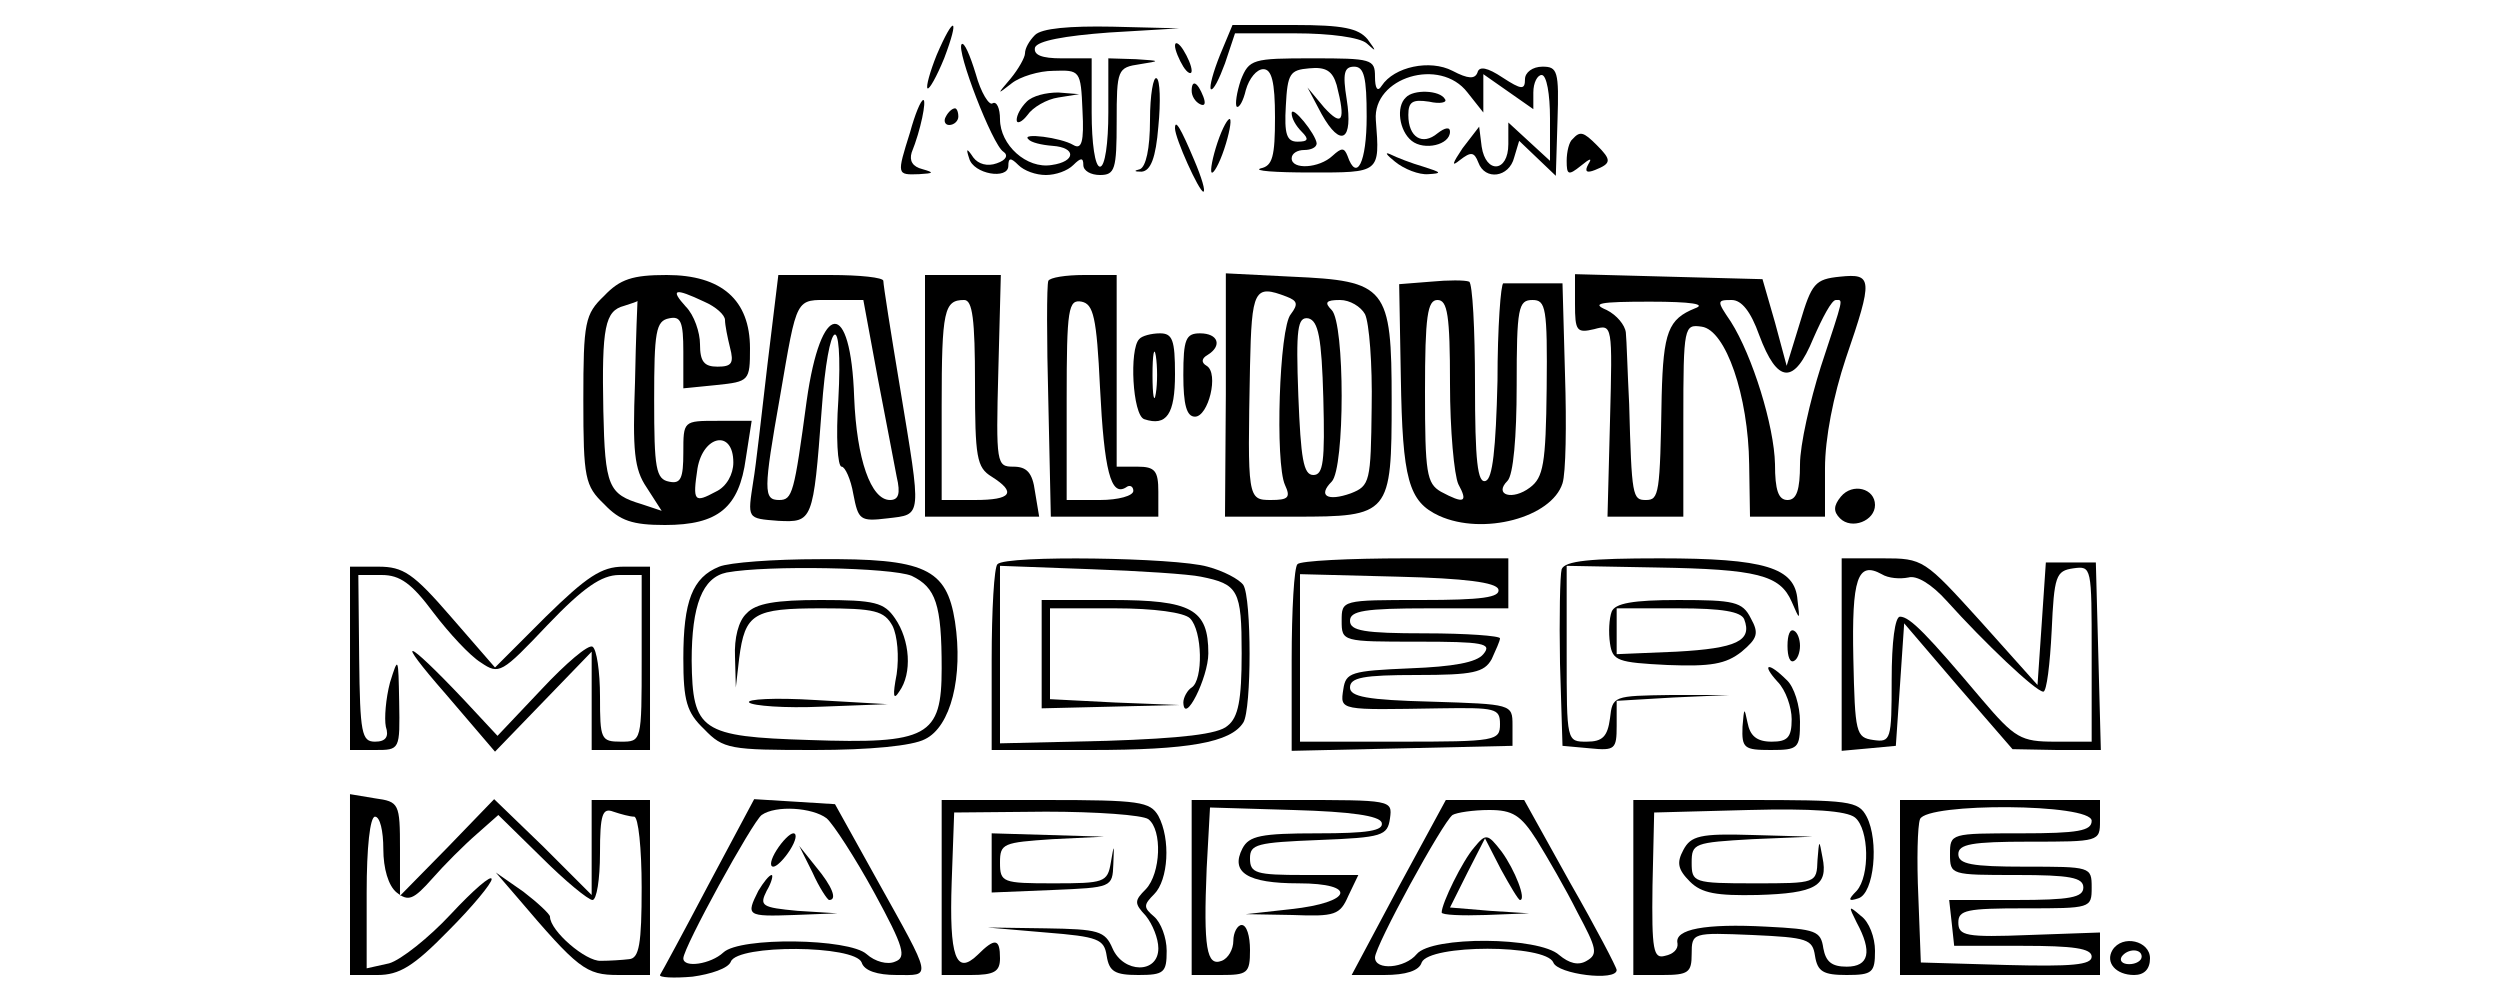 <?xml version="1.0" standalone="no"?>
<!DOCTYPE svg PUBLIC "-//W3C//DTD SVG 20010904//EN"
 "http://www.w3.org/TR/2001/REC-SVG-20010904/DTD/svg10.dtd">
<svg version="1.0" xmlns="http://www.w3.org/2000/svg"
 width="300pt" height="120pt" viewBox="0 0 300 120"
 preserveAspectRatio="xMidYMid meet">
<g transform="translate(0,120) scale(0.1,-0.1)"
fill="#000000" stroke="none">
<path d="M1124 1134 c-8 -20 -13 -38 -11 -40 2 -2 11 14 20 36 19 50 12 53 -9
4z"/>
<path d="M1242 1158 c-7 -7 -12 -16 -12 -22 0 -5 -8 -19 -17 -30 -17 -20 -17
-20 1 -6 10 8 33 15 50 15 32 1 33 1 35 -48 2 -37 -1 -47 -11 -41 -15 9 -63
15 -54 7 3 -4 16 -7 29 -8 29 -2 28 -19 -1 -23 -30 -5 -62 24 -62 55 0 13 -4
22 -9 19 -4 -3 -14 13 -20 35 -7 23 -14 39 -17 36 -7 -7 37 -121 50 -129 6 -4
4 -10 -8 -14 -11 -4 -22 -1 -28 7 -8 12 -9 11 -5 -1 5 -19 47 -26 47 -9 0 10
3 10 12 1 7 -7 21 -12 33 -12 12 0 26 5 33 12 9 9 12 9 12 0 0 -7 9 -12 20
-12 18 0 20 7 20 64 0 63 1 65 28 69 25 4 25 4 -5 6 l-33 1 0 -65 c0 -37 -4
-65 -10 -65 -6 0 -10 28 -10 65 l0 65 -36 0 c-24 0 -34 4 -32 13 3 8 35 14 89
18 l84 5 -80 2 c-52 1 -85 -2 -93 -10z"/>
<path d="M1464 1134 c-8 -20 -13 -38 -11 -41 3 -2 10 12 17 31 l12 36 72 0
c43 0 78 -5 86 -12 12 -11 12 -10 1 5 -11 13 -29 17 -88 17 l-74 0 -15 -36z"/>
<path d="M1410 1145 c0 -5 5 -17 10 -25 5 -8 10 -10 10 -5 0 6 -5 17 -10 25
-5 8 -10 11 -10 5z"/>
<path d="M1489 1104 c-5 -15 -7 -29 -5 -32 3 -2 8 7 11 20 4 14 13 25 21 25
10 0 14 -15 14 -58 0 -47 -3 -58 -17 -61 -10 -3 17 -5 60 -5 83 0 83 -1 78 63
-4 51 77 76 110 33 l19 -24 0 23 0 23 30 -21 30 -21 0 20 c0 12 5 21 10 21 6
0 10 -23 10 -52 l0 -51 -25 23 -25 23 0 -26 c0 -34 -27 -36 -32 -3 l-3 24 -20
-26 c-12 -18 -14 -23 -3 -14 13 10 17 10 22 -3 8 -22 37 -18 43 6 l6 20 22
-21 22 -21 2 66 c2 60 0 65 -18 65 -12 0 -21 -7 -21 -15 0 -13 -4 -13 -27 2
-18 12 -28 14 -30 6 -3 -8 -11 -8 -30 2 -27 14 -70 5 -85 -18 -5 -8 -8 -3 -8
11 0 21 -4 22 -75 22 -72 0 -76 -1 -86 -26z m115 -6 c11 -43 7 -51 -15 -27
l-20 24 17 -32 c23 -41 38 -32 30 18 -5 31 -3 39 9 39 12 0 15 -13 15 -60 0
-55 -12 -79 -23 -47 -4 10 -7 10 -18 0 -16 -15 -49 -17 -49 -3 0 6 7 10 15 10
8 0 15 3 15 8 -1 11 -30 47 -30 36 0 -6 5 -15 12 -22 9 -9 8 -12 -5 -12 -13 0
-16 9 -14 43 2 39 5 43 28 45 20 2 28 -3 33 -20z"/>
<path d="M1380 1056 c0 -35 -5 -56 -12 -59 -8 -2 -7 -3 2 -3 11 1 17 17 20 54
3 30 2 56 -2 58 -4 3 -8 -20 -8 -50z"/>
<path d="M1430 1091 c0 -6 4 -13 10 -16 6 -3 7 1 4 9 -7 18 -14 21 -14 7z"/>
<path d="M1232 1078 c-7 -7 -12 -16 -12 -22 0 -5 6 -3 13 6 6 9 23 19 37 21
l25 4 -25 2 c-15 0 -31 -4 -38 -11z"/>
<path d="M1687 1083 c-12 -11 -8 -40 7 -52 15 -12 46 -5 46 11 0 6 -6 5 -15
-2 -18 -15 -35 -5 -35 22 0 16 5 19 25 16 13 -3 22 -1 19 3 -6 11 -38 12 -47
2z"/>
<path d="M1092 1041 c-16 -51 -16 -51 11 -50 18 1 18 2 4 6 -12 3 -16 10 -13
20 11 27 18 63 14 63 -3 0 -10 -17 -16 -39z"/>
<path d="M1135 1060 c-3 -5 -1 -10 4 -10 6 0 11 5 11 10 0 6 -2 10 -4 10 -3 0
-8 -4 -11 -10z"/>
<path d="M1461 1029 c-6 -18 -9 -34 -7 -36 2 -2 9 10 15 28 6 18 9 34 7 36 -2
2 -9 -10 -15 -28z"/>
<path d="M1410 1046 c0 -12 29 -76 34 -76 3 0 -2 17 -11 38 -16 38 -23 50 -23
38z"/>
<path d="M1887 1033 c-4 -3 -7 -15 -7 -26 0 -17 2 -18 17 -6 11 9 14 10 9 2
-5 -9 -2 -11 8 -7 20 8 20 12 2 30 -16 16 -20 17 -29 7z"/>
<path d="M1674 1006 c11 -9 29 -16 40 -15 17 1 16 2 -6 9 -14 4 -32 11 -40 15
-7 3 -4 -1 6 -9z"/>
<path d="M725 845 c-23 -22 -25 -31 -25 -125 0 -94 2 -103 25 -125 19 -20 34
-25 73 -25 64 0 89 21 97 80 l7 45 -41 0 c-41 0 -41 0 -41 -38 0 -31 -3 -38
-17 -35 -16 3 -18 16 -18 98 0 82 2 95 18 98 14 3 17 -4 17 -40 l0 -44 40 4
c39 4 40 5 40 44 0 58 -34 88 -100 88 -41 0 -56 -5 -75 -25z m120 -7 c14 -6
25 -16 25 -22 0 -6 3 -21 6 -33 5 -19 2 -23 -15 -23 -16 0 -21 6 -21 27 0 14
-7 35 -17 45 -19 21 -14 23 22 6z m-83 -97 c-3 -82 -1 -104 14 -126 l18 -28
-24 8 c-40 12 -44 21 -46 112 -2 101 2 120 25 126 9 3 16 5 16 6 0 0 -2 -44
-3 -98z m118 -96 c0 -14 -8 -29 -21 -35 -26 -14 -28 -12 -22 28 7 40 43 47 43
7z"/>
<path d="M921 763 c-7 -60 -14 -123 -17 -140 -7 -46 -8 -45 30 -48 41 -2 42
-1 52 133 8 113 26 124 20 12 -3 -44 -1 -80 4 -80 4 0 11 -15 14 -33 6 -31 8
-33 41 -29 42 5 41 -1 15 157 -11 66 -20 123 -20 128 0 4 -28 7 -63 7 l-63 0
-13 -107z m132 -15 c10 -51 20 -105 23 -120 5 -21 2 -28 -8 -28 -23 0 -40 49
-43 123 -4 120 -40 117 -57 -4 -15 -111 -17 -119 -33 -119 -19 0 -19 11 1 124
21 122 18 116 62 116 l38 0 17 -92z"/>
<path d="M1110 725 l0 -145 68 0 69 0 -5 30 c-3 23 -10 30 -26 30 -20 0 -21 3
-18 115 l3 115 -45 0 -46 0 0 -145z m60 15 c0 -89 2 -101 20 -112 30 -19 24
-28 -20 -28 l-40 0 0 113 c0 115 3 127 27 127 10 0 13 -23 13 -100z"/>
<path d="M1258 863 c-2 -5 -2 -70 0 -145 l3 -138 65 0 64 0 0 30 c0 25 -4 30
-25 30 l-25 0 0 115 0 115 -39 0 c-22 0 -41 -3 -43 -7z m62 -128 c5 -100 13
-131 31 -120 5 4 9 1 9 -4 0 -6 -18 -11 -40 -11 l-40 0 0 121 c0 109 2 120 18
117 14 -3 18 -18 22 -103z"/>
<path d="M1471 726 l-1 -146 84 0 c114 0 116 2 116 139 0 137 -6 144 -120 149
l-79 4 0 -146z m73 118 c13 -5 14 -9 5 -21 -14 -16 -19 -179 -7 -205 7 -15 4
-18 -17 -18 -28 0 -28 2 -25 160 2 93 5 99 44 84z m94 -21 c5 -10 9 -60 8
-112 -1 -89 -2 -94 -25 -103 -28 -10 -40 -3 -23 14 16 16 16 190 0 206 -9 9
-7 12 10 12 12 0 25 -8 30 -17z m-50 -101 c2 -76 0 -92 -12 -92 -12 0 -15 20
-18 95 -3 81 -1 95 12 93 12 -3 16 -23 18 -96z"/>
<path d="M1717 862 l-38 -3 2 -112 c2 -122 9 -149 46 -166 53 -24 135 -2 148
39 4 12 5 70 3 131 l-3 109 -32 0 c-18 0 -36 0 -39 0 -3 0 -7 -53 -7 -117 -2
-83 -6 -117 -14 -120 -10 -4 -13 24 -13 116 0 66 -3 121 -7 123 -5 2 -25 2
-46 0z m23 -123 c0 -55 5 -109 10 -120 12 -22 7 -24 -21 -9 -17 10 -19 22 -19
120 0 91 3 110 15 110 12 0 15 -18 15 -101z m116 -5 c-1 -91 -4 -107 -20 -119
-21 -16 -44 -9 -27 8 7 7 11 53 11 114 0 94 2 103 19 103 16 0 18 -9 17 -106z"/>
<path d="M1890 835 c0 -32 2 -35 23 -30 22 6 22 6 19 -110 l-3 -115 45 0 46 0
0 116 c0 113 1 115 22 112 29 -4 56 -83 57 -165 l1 -63 45 0 45 0 0 58 c0 36
10 87 25 132 33 96 32 102 -7 98 -30 -3 -34 -8 -48 -55 l-16 -52 -14 52 -15
52 -113 3 -112 3 0 -36z m144 -5 c-32 -13 -38 -28 -40 -105 -2 -118 -3 -125
-19 -125 -16 0 -17 4 -20 115 -2 39 -3 77 -4 86 -1 9 -11 21 -23 27 -19 8 -9
10 52 10 50 0 68 -3 54 -8z m77 -32 c22 -59 42 -60 65 -4 11 25 22 46 27 46 9
0 10 5 -18 -80 -13 -41 -25 -94 -25 -117 0 -31 -4 -43 -15 -43 -11 0 -15 12
-15 43 -1 46 -27 130 -53 171 -17 25 -17 26 1 26 12 0 23 -14 33 -42z"/>
<path d="M1367 793 c-12 -12 -8 -91 6 -96 27 -9 37 6 37 54 0 41 -3 49 -18 49
-10 0 -22 -3 -25 -7z m20 -65 c-2 -13 -4 -3 -4 22 0 25 2 35 4 23 2 -13 2 -33
0 -45z"/>
<path d="M1420 750 c0 -36 4 -50 14 -50 16 0 29 52 14 61 -7 4 -6 9 1 13 18
11 13 26 -9 26 -17 0 -20 -7 -20 -50z"/>
<path d="M2209 604 c-9 -11 -9 -18 -1 -26 14 -14 42 -3 42 16 0 20 -27 27 -41
10z"/>
<path d="M863 520 c-32 -13 -43 -41 -43 -110 0 -51 4 -65 25 -85 23 -24 31
-25 132 -25 67 0 118 5 133 13 31 15 46 75 36 141 -10 64 -36 76 -163 75 -54
0 -108 -4 -120 -9z m231 -11 c29 -14 36 -34 36 -111 0 -82 -16 -91 -159 -86
-130 4 -140 11 -141 95 0 67 13 100 42 106 49 9 198 6 222 -4z"/>
<path d="M896 464 c-10 -9 -15 -30 -14 -52 l1 -37 4 35 c7 54 17 60 99 60 64
0 75 -3 85 -21 6 -12 8 -37 5 -58 -5 -26 -4 -32 3 -21 16 22 13 62 -5 88 -13
19 -24 22 -89 22 -54 0 -78 -4 -89 -16z"/>
<path d="M899 357 c4 -4 43 -7 87 -5 l79 3 -87 5 c-48 3 -83 1 -79 -3z"/>
<path d="M1197 523 c-4 -3 -7 -55 -7 -115 l0 -108 119 0 c117 0 168 9 183 33
10 16 10 149 0 165 -5 7 -24 17 -43 22 -38 11 -242 14 -252 3z m244 -15 c45
-9 49 -16 49 -92 0 -56 -4 -77 -17 -87 -11 -10 -55 -15 -145 -18 l-128 -3 0
107 0 106 108 -4 c59 -2 119 -6 133 -9z"/>
<path d="M1250 415 l0 -65 83 2 82 2 -77 3 -78 4 0 54 0 55 78 0 c47 0 83 -5
90 -12 15 -15 16 -74 2 -83 -5 -3 -10 -12 -10 -18 1 -28 30 30 30 59 0 53 -20
64 -116 64 l-84 0 0 -65z"/>
<path d="M1557 523 c-4 -3 -7 -55 -7 -115 l0 -109 133 3 132 3 0 25 c0 25 -1
25 -97 28 -78 2 -98 6 -98 17 0 12 16 15 80 15 68 0 81 3 90 19 5 11 10 22 10
25 0 3 -40 6 -90 6 -73 0 -90 3 -90 15 0 12 17 15 95 15 l95 0 0 30 0 30 -123
0 c-68 0 -127 -3 -130 -7z m241 -30 c3 -10 -20 -13 -92 -13 -96 0 -96 0 -96
-25 0 -25 1 -25 91 -25 79 0 90 -2 79 -15 -8 -10 -36 -15 -88 -17 -71 -3 -77
-5 -80 -25 -4 -26 -5 -25 116 -23 67 1 72 0 72 -19 0 -20 -5 -21 -120 -21
l-120 0 0 100 0 101 117 -3 c82 -2 118 -7 121 -15z"/>
<path d="M1874 517 c-2 -7 -3 -58 -2 -113 l3 -99 33 -3 c30 -3 32 -1 32 27 l0
30 68 4 67 3 -70 0 c-69 -1 -70 -1 -73 -28 -3 -22 -9 -28 -28 -28 -24 0 -24 0
-24 105 l0 106 108 -2 c121 -2 148 -9 162 -41 10 -23 10 -23 7 2 -3 39 -39 50
-165 50 -84 0 -114 -3 -118 -13z"/>
<path d="M2210 414 l0 -115 33 3 32 3 5 73 5 74 65 -76 65 -75 53 -1 53 0 -3
113 -3 112 -30 0 -30 0 -5 -74 -5 -73 -68 76 c-68 75 -69 76 -118 76 l-49 0 0
-116z m80 93 c10 3 28 -8 46 -28 45 -50 107 -109 116 -109 4 0 8 33 10 73 3
66 5 72 26 75 22 3 22 2 22 -102 l0 -106 -44 0 c-41 0 -48 4 -88 51 -65 77
-86 99 -98 99 -6 0 -10 -30 -10 -76 0 -72 -1 -75 -22 -72 -21 3 -22 8 -24 98
-2 96 5 117 34 101 8 -5 22 -6 32 -4z"/>
<path d="M420 410 l0 -110 30 0 c30 0 30 0 29 58 -1 54 -1 55 -11 23 -5 -19
-7 -43 -5 -53 4 -12 0 -18 -13 -18 -16 0 -18 10 -19 100 l-1 100 28 0 c22 0
36 -10 62 -45 19 -25 44 -52 57 -60 22 -15 25 -13 80 45 43 45 65 60 86 60
l27 0 0 -100 c0 -100 0 -100 -25 -100 -24 0 -25 3 -25 54 0 30 -4 57 -9 60 -5
3 -32 -20 -61 -51 l-53 -56 -41 44 c-70 74 -84 78 -21 6 l59 -69 58 60 58 60
0 -59 0 -59 35 0 35 0 0 110 0 110 -32 0 c-26 0 -44 -12 -93 -60 l-61 -61 -53
61 c-45 52 -57 60 -87 60 l-34 0 0 -110z"/>
<path d="M1934 466 c-3 -8 -4 -25 -2 -38 3 -21 9 -23 69 -26 52 -2 70 1 89 16
19 16 21 22 11 40 -10 20 -20 22 -87 22 -55 0 -76 -4 -80 -14z m159 -9 c10
-26 -9 -35 -81 -39 l-72 -3 0 28 0 27 74 0 c53 0 75 -4 79 -13z"/>
<path d="M2145 425 c0 -13 3 -21 8 -18 4 2 7 10 7 18 0 8 -3 16 -7 18 -5 3 -8
-5 -8 -18z"/>
<path d="M2133 382 c10 -10 17 -31 17 -45 0 -22 -5 -27 -24 -27 -18 0 -26 7
-29 23 -4 19 -4 18 -6 -5 -1 -26 2 -28 34 -28 33 0 35 2 35 34 0 19 -7 42 -16
50 -22 22 -31 20 -11 -2z"/>
<path d="M420 138 l0 -108 33 0 c26 0 43 10 85 53 29 29 52 57 52 62 0 6 -22
-13 -49 -42 -26 -28 -60 -55 -74 -59 l-27 -6 0 91 c0 54 4 91 10 91 6 0 10
-17 10 -39 0 -23 6 -44 16 -52 14 -11 20 -9 43 17 14 16 38 40 53 53 l26 23
52 -51 c28 -28 56 -51 61 -51 5 0 9 25 9 56 0 47 3 55 16 50 9 -3 20 -6 25 -6
5 0 9 -38 9 -85 0 -68 -3 -85 -15 -86 -8 -1 -24 -2 -34 -2 -18 -1 -61 36 -61
53 0 3 -15 17 -32 30 l-33 23 25 -29 c74 -87 83 -94 122 -94 l38 0 0 105 0
105 -35 0 -35 0 0 -57 0 -57 -58 58 -59 57 -56 -58 -57 -58 0 56 c0 55 -1 57
-30 61 l-30 5 0 -109z"/>
<path d="M850 138 c-30 -57 -56 -105 -58 -108 -1 -3 16 -4 39 -2 22 3 43 10
46 18 8 21 149 20 157 -1 3 -10 19 -15 42 -15 42 0 44 -7 -24 115 l-50 90 -48
3 -49 3 -55 -103z m142 80 c8 -7 34 -47 57 -89 36 -66 39 -78 25 -83 -9 -4
-24 0 -34 9 -21 19 -152 21 -172 2 -15 -14 -48 -19 -48 -7 0 13 83 164 94 172
17 12 61 9 78 -4z"/>
<path d="M932 180 c-7 -11 -9 -20 -4 -20 4 0 13 9 20 20 7 11 9 20 4 20 -4 0
-13 -9 -20 -20z"/>
<path d="M975 153 c8 -18 18 -33 20 -33 10 0 4 16 -16 40 l-20 25 16 -32z"/>
<path d="M910 131 c-15 -30 -14 -31 43 -29 l52 2 -48 3 c-43 4 -46 6 -37 24 6
10 8 19 6 19 -3 0 -10 -9 -16 -19z"/>
<path d="M1130 135 l0 -105 35 0 c28 0 35 4 35 20 0 24 -6 25 -27 4 -26 -25
-34 -2 -31 87 l3 84 110 1 c61 0 116 -4 123 -9 17 -13 15 -65 -3 -84 -14 -14
-14 -17 0 -32 8 -10 15 -27 15 -39 0 -31 -42 -30 -55 0 -9 21 -17 23 -80 24
l-70 1 70 -6 c63 -5 70 -8 73 -28 3 -19 10 -23 38 -23 31 0 34 3 34 29 0 16
-7 34 -15 41 -13 11 -13 14 0 27 17 17 20 66 5 94 -10 17 -22 19 -135 19
l-125 0 0 -105z"/>
<path d="M1430 135 l0 -105 35 0 c32 0 35 2 35 30 0 17 -4 30 -10 30 -5 0 -10
-9 -10 -19 0 -10 -6 -21 -14 -24 -18 -7 -22 15 -18 111 l4 73 100 -3 c70 -2
103 -7 106 -15 3 -10 -17 -13 -77 -13 -68 0 -82 -3 -90 -18 -15 -29 6 -42 67
-42 72 0 65 -23 -9 -31 l-54 -6 56 -1 c51 -2 57 0 67 23 l12 25 -65 0 c-58 0
-65 2 -65 20 0 17 8 19 83 22 76 3 82 5 85 26 3 22 2 22 -117 22 l-121 0 0
-105z"/>
<path d="M1678 135 l-56 -105 39 0 c26 0 42 5 45 15 9 22 149 22 158 0 5 -14
76 -23 76 -9 0 3 -25 51 -56 105 l-55 99 -47 0 -47 0 -57 -105z m166 57 c13
-21 35 -59 49 -87 23 -43 25 -50 11 -58 -10 -6 -21 -3 -33 7 -24 22 -153 23
-171 1 -14 -17 -50 -20 -50 -4 0 14 81 162 93 171 5 3 25 6 44 6 28 0 38 -6
57 -36z"/>
<path d="M1769 183 c-14 -16 -39 -67 -39 -78 0 -3 24 -4 53 -3 l52 2 -47 3
-48 4 21 42 21 41 19 -37 c11 -20 21 -37 23 -37 8 0 -6 36 -22 58 -17 22 -19
22 -33 5z"/>
<path d="M1960 135 l0 -105 35 0 c31 0 35 3 35 25 0 26 1 26 73 23 66 -3 72
-5 75 -25 3 -19 10 -23 38 -23 31 0 34 3 34 29 0 16 -7 35 -17 42 -15 13 -15
12 -5 -8 19 -35 15 -53 -12 -53 -18 0 -25 6 -28 22 -3 21 -9 23 -68 26 -74 4
-111 -3 -107 -20 1 -7 -5 -13 -15 -15 -14 -4 -16 7 -15 84 l2 88 113 3 c77 2
118 -1 128 -9 17 -14 18 -70 2 -88 -11 -11 -10 -13 2 -9 19 6 25 69 10 98 -10
19 -20 20 -145 20 l-135 0 0 -105z"/>
<path d="M2280 135 l0 -105 120 0 120 0 0 26 0 25 -85 -3 c-76 -3 -85 -1 -85
15 0 15 10 17 80 17 79 0 80 0 80 25 0 25 -1 25 -80 25 -64 0 -80 3 -80 15 0
12 16 15 85 15 84 0 85 0 85 25 l0 25 -120 0 -120 0 0 -105z m230 80 c0 -12
-16 -15 -85 -15 -84 0 -85 0 -85 -25 0 -25 1 -25 80 -25 64 0 80 -3 80 -15 0
-12 -16 -15 -81 -15 l-80 0 3 -27 3 -28 82 0 c61 0 83 -3 83 -13 0 -10 -24
-12 -102 -10 l-103 3 -3 79 c-2 44 -1 85 2 93 8 20 206 19 206 -2z"/>
<path d="M1190 165 l0 -36 73 3 c71 3 72 3 73 31 1 25 1 25 -3 2 -4 -24 -8
-25 -69 -25 -61 0 -64 1 -64 25 0 23 4 24 63 28 l62 3 -67 2 -68 2 0 -35z"/>
<path d="M2020 180 c-8 -15 -7 -23 8 -38 14 -14 32 -17 81 -16 70 2 85 11 78
45 -4 22 -4 22 -6 -3 -1 -28 -1 -28 -76 -28 -73 0 -75 1 -75 25 0 23 3 24 73
28 l72 3 -72 2 c-63 2 -74 -1 -83 -18z"/>
<path d="M2535 60 c-9 -15 4 -30 26 -30 12 0 19 7 19 20 0 21 -33 29 -45 10z
m35 -8 c0 -5 -7 -9 -15 -9 -8 0 -12 4 -9 9 7 10 24 10 24 0z"/>
</g>
</svg>
